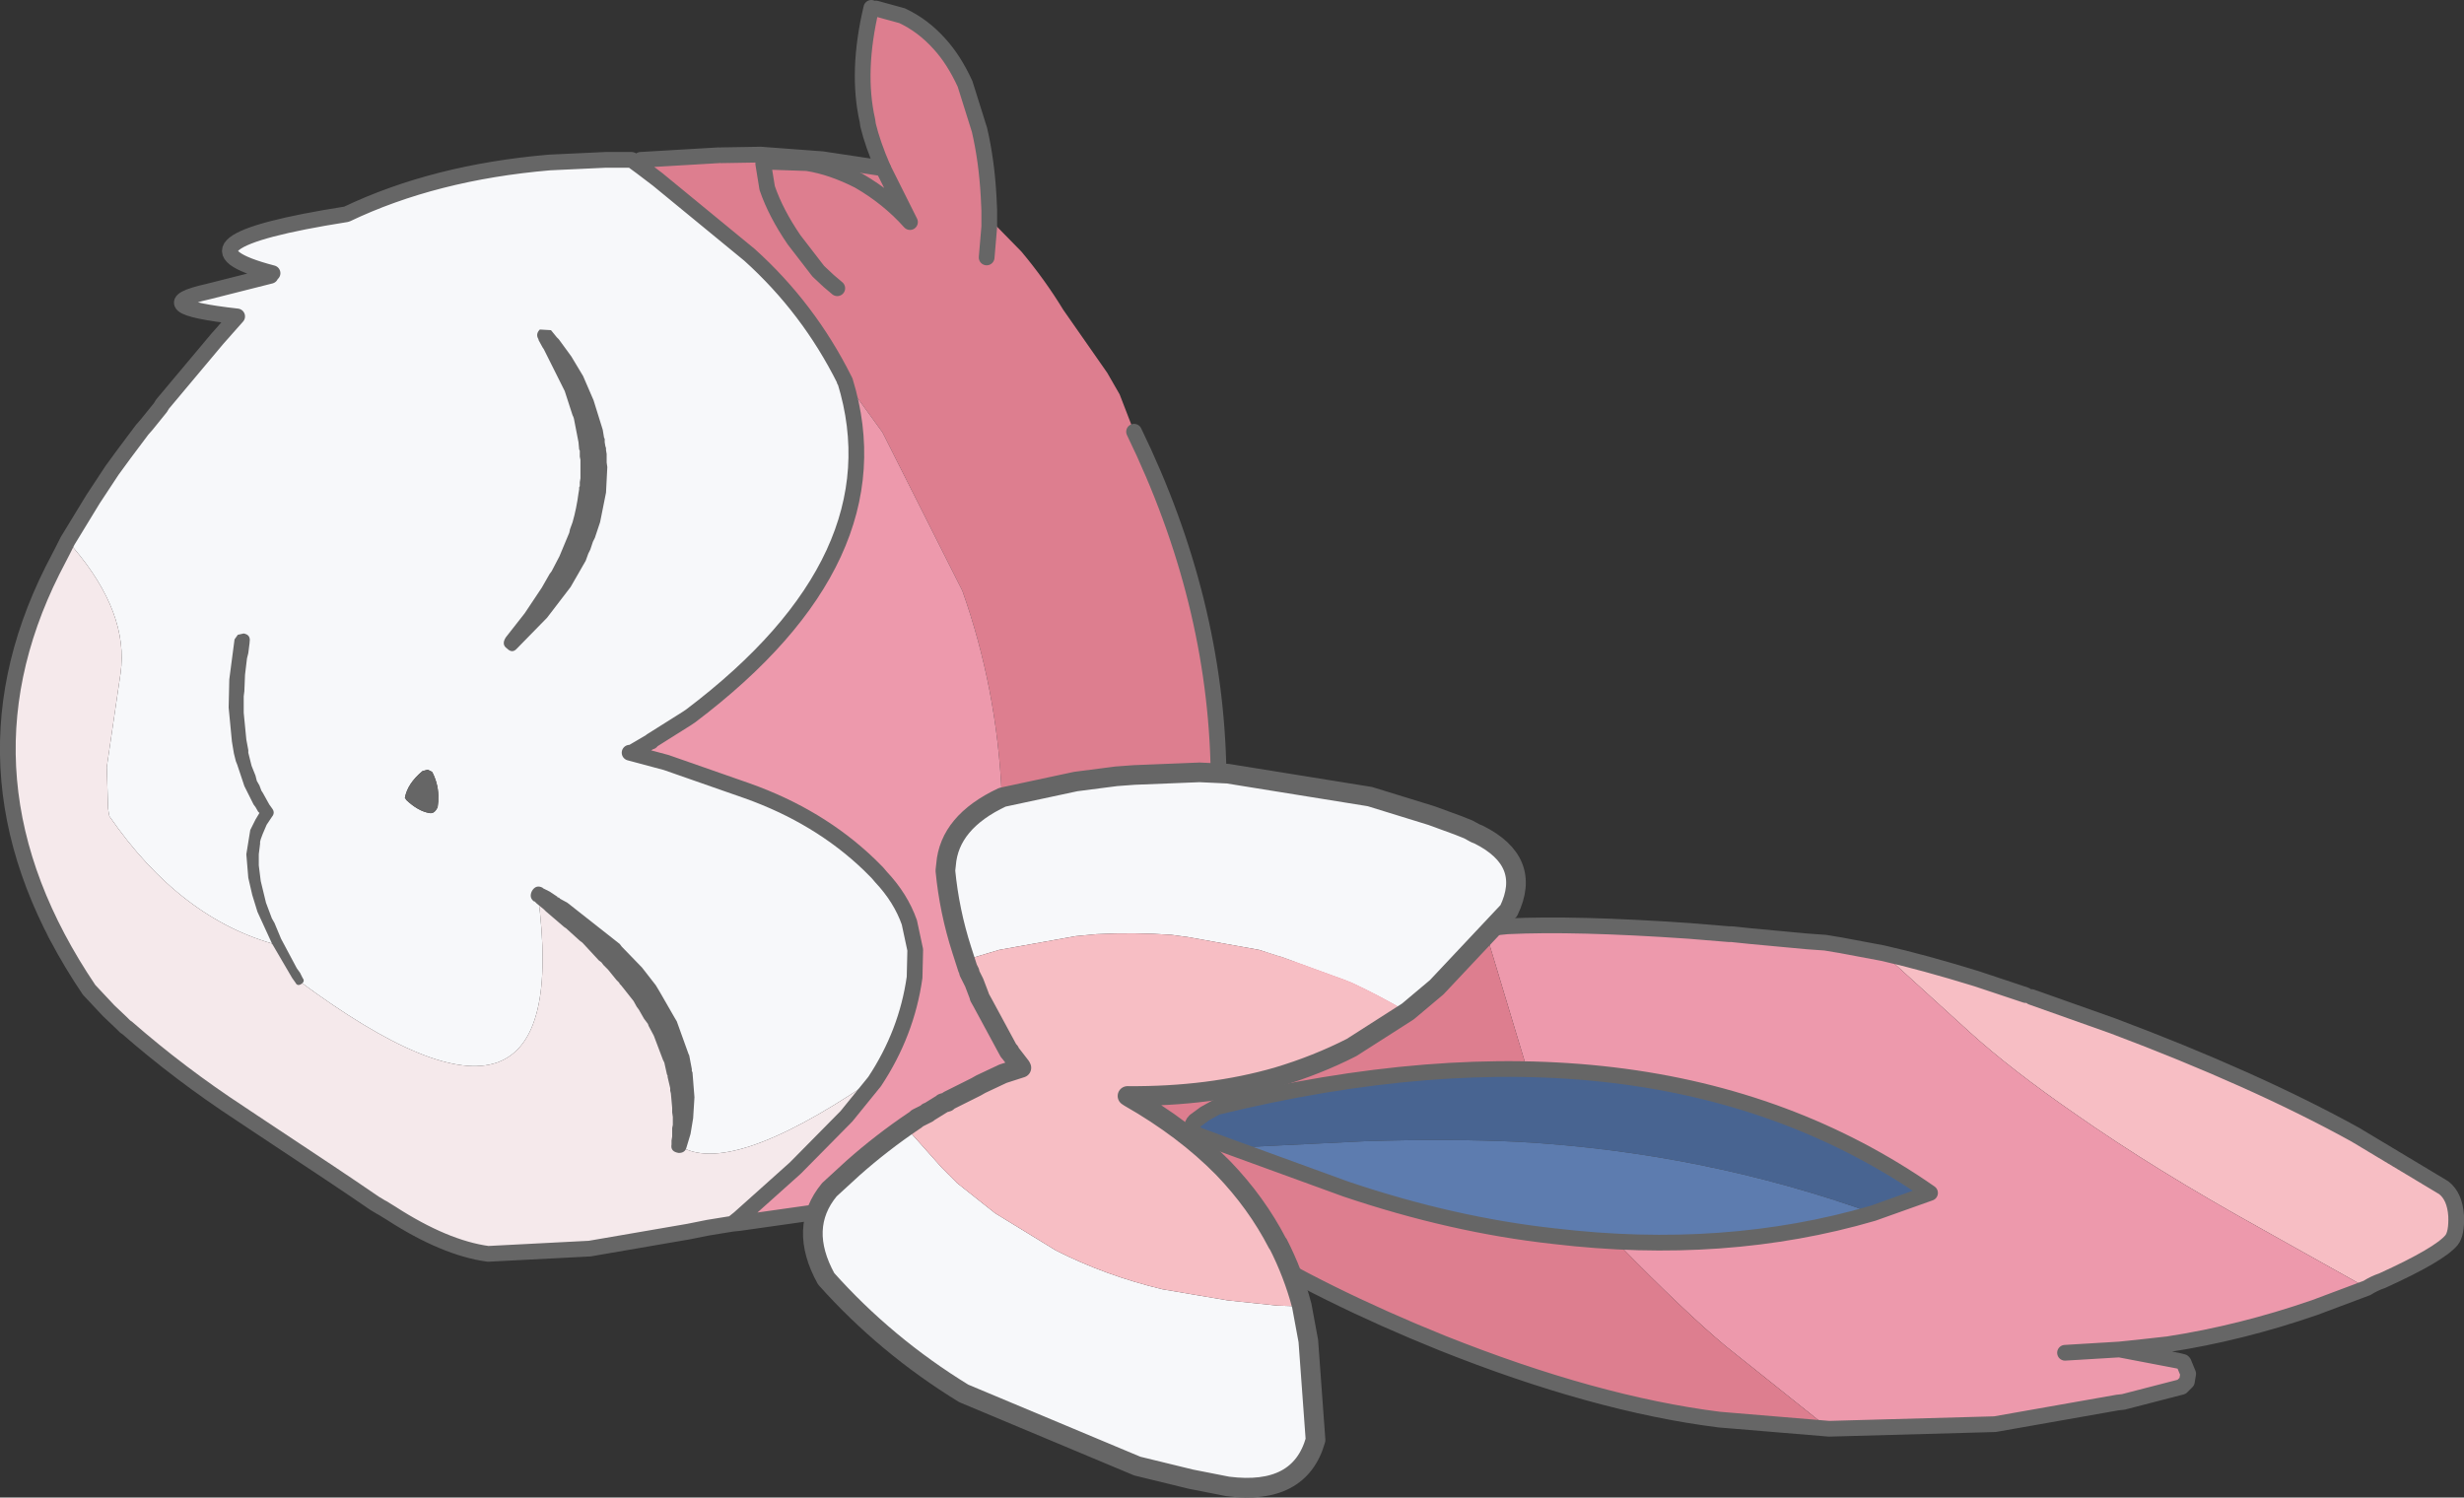 <?xml version="1.0" encoding="UTF-8" standalone="no"?>
<svg xmlns:xlink="http://www.w3.org/1999/xlink" height="114.3px" width="188.05px" xmlns="http://www.w3.org/2000/svg">
  <rect width="100%" height="100%" fill="#333333" stroke="none"/>
  <g transform="matrix(1.0, 0.0, 0.0, 1.0, 44.9, 62.6)">
    <path d="M110.15 13.5 Q117.05 16.0 123.6 18.85 L134.85 24.0 141.6 28.05 Q142.45 28.7 142.55 30.2 142.6 31.55 142.2 32.05 141.3 33.15 136.9 35.15 136.3 35.35 135.75 35.7 136.3 35.35 136.9 35.15 141.3 33.15 142.2 32.05 142.6 31.55 142.55 30.2 142.45 28.7 141.6 28.05 L134.85 24.0 138.35 25.6 141.8 27.8 Q142.3 28.15 142.65 29.7 143.25 31.3 142.45 32.2 L141.95 32.6 139.0 34.35 136.0 35.75 135.75 35.7 127.8 31.25 Q119.5 26.65 113.45 22.4 108.6 19.05 105.45 16.2 L98.8 10.15 Q101.9 10.85 105.95 12.1 101.9 10.85 98.8 10.15 L98.45 9.8 99.7 10.05 105.95 12.1 109.7 13.35 110.15 13.5" fill="#f7bec4" fill-rule="evenodd" stroke="none"/>
    <path d="M98.8 10.15 L105.45 16.2 Q108.6 19.05 113.45 22.4 119.5 26.65 127.8 31.25 L135.75 35.7 136.0 35.75 129.6 38.05 122.3 40.0 121.4 39.95 120.55 40.0 Q126.1 39.15 131.75 37.2 L135.75 35.7 131.75 37.2 Q126.1 39.15 120.55 40.0 L118.05 40.2 118.3 40.25 121.3 41.25 116.85 40.4 118.3 40.25 116.85 40.4 121.3 41.25 121.75 41.4 122.3 41.55 122.45 42.2 122.35 42.7 122.0 42.85 122.1 42.25 121.75 41.4 122.1 42.25 122.0 42.85 118.65 43.9 117.15 44.4 115.25 45.0 112.25 45.5 95.7 46.8 94.95 46.7 94.7 46.45 107.35 46.1 116.7 44.45 117.15 44.4 116.7 44.45 107.35 46.1 94.7 46.45 86.75 40.1 Q83.7 37.55 78.7 32.45 L79.0 32.45 89.05 32.1 Q94.1 31.45 98.4 30.05 L101.2 29.15 101.65 29.0 102.6 28.55 102.65 28.3 Q93.9 22.55 85.7 20.5 80.8 19.25 71.55 18.7 L68.4 8.25 Q70.9 8.05 73.4 8.15 L87.05 8.7 87.25 8.7 87.7 8.75 88.7 8.85 93.0 9.25 95.6 9.55 96.6 9.6 97.0 9.45 98.45 9.8 98.8 10.15 95.6 9.55 98.8 10.15 M116.85 40.4 L112.7 40.65 116.85 40.4" fill="#ed99ac" fill-rule="evenodd" stroke="none"/>
    <path d="M71.55 18.7 Q80.8 19.25 85.7 20.5 93.9 22.55 102.65 28.3 L102.6 28.55 101.65 29.0 101.2 29.15 98.4 30.05 98.05 30.0 102.4 28.45 Q81.3 13.75 47.95 21.9 L47.05 22.4 46.3 22.95 Q45.8 23.45 46.45 24.0 L49.15 25.0 48.85 25.0 47.65 24.8 46.2 24.15 Q45.8 23.95 45.8 23.55 45.7 23.15 46.0 22.95 L47.4 21.95 Q48.3 21.45 50.4 21.05 L53.7 20.35 61.75 19.2 71.55 18.7 M49.15 25.0 L46.45 24.0 Q45.8 23.45 46.3 22.95 L47.05 22.4 47.95 21.9 Q81.3 13.75 102.4 28.45 L98.05 30.0 Q85.1 25.35 71.0 24.55 65.75 24.3 59.35 24.5 L49.15 25.0" fill="#486491" fill-rule="evenodd" stroke="none"/>
    <path d="M98.4 30.05 Q94.1 31.45 89.05 32.1 L79.0 32.45 78.7 32.45 77.95 32.4 Q66.0 31.75 52.45 26.5 L48.85 25.0 49.15 25.0 59.35 24.5 Q65.75 24.3 71.0 24.55 85.1 25.35 98.05 30.0 L98.4 30.05 M49.15 25.0 L57.8 28.15 Q65.95 30.9 73.7 31.75 86.75 33.3 98.05 30.0 86.75 33.3 73.7 31.75 65.95 30.9 57.8 28.15 L49.15 25.0" fill="#5d7caf" fill-rule="evenodd" stroke="none"/>
    <path d="M94.95 46.7 L94.6 46.65 83.9 45.65 Q76.3 44.25 68.0 41.25 58.15 37.7 50.6 33.15 L49.2 32.0 Q56.1 36.25 65.15 39.9 76.8 44.55 86.3 45.75 L94.7 46.45 86.3 45.75 Q76.8 44.55 65.15 39.9 56.1 36.25 49.2 32.0 L49.05 31.85 49.05 31.9 49.1 32.15 Q48.8 31.7 48.4 31.75 L48.2 31.75 47.15 30.7 Q45.4 28.85 44.8 28.65 L43.65 28.2 Q42.5 27.65 40.4 26.05 L40.2 25.85 45.25 12.05 45.3 11.85 51.25 10.4 51.3 10.55 53.4 10.25 66.5 8.45 68.4 8.25 71.55 18.7 61.75 19.2 53.7 20.35 50.4 21.05 Q48.3 21.45 47.4 21.95 L46.0 22.95 Q45.7 23.15 45.8 23.55 45.8 23.95 46.2 24.15 L47.65 24.8 48.85 25.0 52.45 26.5 Q66.0 31.75 77.95 32.4 L78.7 32.45 Q83.7 37.55 86.75 40.1 L94.7 46.45 94.95 46.7 M47.15 30.7 L47.45 30.9 49.05 31.9 47.45 30.9 47.15 30.7 M45.25 12.05 L53.4 10.25 45.25 12.05" fill="#dd7e8f" fill-rule="evenodd" stroke="none"/>
    <path d="M134.85 24.0 Q127.25 19.8 116.35 15.7 L110.15 13.5 M109.7 13.35 L105.95 12.1 Q101.9 10.85 98.8 10.15 L95.6 9.55 94.4 9.35 93.0 9.25 88.7 8.85 87.25 8.7 87.05 8.7 84.0 8.45 Q75.3 7.85 70.15 8.1 L59.6 9.15 53.4 10.25 45.25 12.05 M135.75 35.7 Q136.3 35.35 136.9 35.15 141.3 33.15 142.2 32.05 142.6 31.55 142.55 30.2 142.45 28.7 141.6 28.05 L134.85 24.0 M120.55 40.0 L118.3 40.25 116.85 40.4 121.3 41.25 121.7 41.35 121.75 41.4 122.1 42.25 122.0 42.85 121.95 42.9 121.6 43.25 117.15 44.4 116.7 44.45 107.35 46.1 94.7 46.45 86.3 45.75 Q76.8 44.55 65.15 39.9 56.1 36.25 49.2 32.0 L49.05 31.9 47.45 30.9 47.15 30.7 M135.75 35.7 L131.75 37.2 Q126.1 39.15 120.55 40.0 M98.05 30.0 Q86.75 33.3 73.7 31.75 65.95 30.9 57.8 28.15 L49.15 25.0 46.45 24.0 Q45.8 23.45 46.3 22.95 L47.05 22.4 47.95 21.9 Q81.3 13.75 102.4 28.45 L98.05 30.0 M112.7 40.65 L116.85 40.4" fill="none" stroke="#666666" stroke-linecap="round" stroke-linejoin="round" stroke-width="1.2"/>
    <path d="M-24.1 -41.75 Q-32.75 -44.0 -18.45 -46.25 -11.75 -49.45 -2.95 -50.2 L1.35 -50.4 3.3 -50.4 4.05 -49.85 5.3 -48.9 8.05 -46.55 9.45 -45.3 12.15 -42.65 14.75 -39.9 17.1 -37.0 19.3 -33.95 19.55 -33.6 19.55 -33.55 19.55 -33.6 19.6 -33.5 19.55 -33.6 19.9 -32.85 19.7 -33.3 19.6 -33.5 Q23.75 -20.0 7.8 -7.95 L7.5 -7.75 4.8 -6.05 4.75 -6.0 3.3 -5.15 3.15 -5.15 5.95 -4.4 10.4 -3.0 Q16.5 -1.05 20.9 2.85 L21.5 3.4 21.9 3.85 22.05 4.0 22.35 4.35 Q23.9 6.2 24.5 8.55 L24.6 9.9 Q24.75 15.25 21.3 20.1 10.7 27.25 6.95 24.85 9.0 14.8 -2.8 6.45 L-3.85 5.7 Q-0.9 28.0 -22.1 12.25 L-23.65 9.55 Q-31.1 7.6 -36.55 -0.3 L-36.6 -0.55 -36.65 -0.9 -36.75 -4.05 -35.7 -11.2 Q-35.05 -15.8 -39.3 -20.8 L-39.5 -21.0 -39.55 -21.05 -39.75 -21.3 -37.8 -24.5 -36.35 -26.7 -35.4 -28.0 -34.05 -29.8 -33.7 -30.2 -32.6 -31.45 -32.45 -31.7 -32.4 -31.75 -26.8 -38.45 Q-33.95 -39.25 -29.0 -40.35 L-24.25 -41.55 -23.9 -41.7 -24.1 -41.75 M31.55 -1.95 L37.2 -3.1 40.3 -3.45 41.65 -3.55 46.65 -3.65 47.75 -3.6 48.1 -3.6 48.8 -3.55 59.65 -1.8 64.35 -0.35 66.4 0.4 66.9 0.6 67.15 0.7 67.7 1.0 67.95 1.1 Q71.7 3.2 69.95 6.8 L64.5 12.65 62.35 14.55 Q60.3 13.35 58.25 12.4 L57.75 12.2 52.95 10.45 52.6 10.35 51.2 9.9 45.65 8.9 45.6 8.9 44.5 8.75 Q41.65 8.55 38.8 8.7 L37.2 8.85 31.35 9.9 29.35 10.5 29.35 10.9 28.95 11.3 28.5 9.9 Q27.55 6.95 27.25 3.85 L27.3 3.4 Q27.55 0.15 31.6 -1.75 L31.55 -1.95 31.6 -1.75 37.2 -2.95 40.3 -3.35 41.65 -3.45 46.65 -3.65 41.65 -3.45 40.3 -3.35 37.2 -2.95 31.6 -1.75 Q27.55 0.15 27.3 3.4 L27.25 3.85 Q27.55 6.95 28.5 9.9 L28.95 11.3 28.95 11.55 28.7 11.4 28.25 9.9 27.5 7.05 27.0 3.8 27.05 3.4 Q27.3 0.0 31.3 -1.9 L31.55 -1.95 M19.6 -33.5 L19.55 -33.55 19.6 -33.5 M11.5 30.4 L12.05 30.15 11.45 30.55 11.5 30.75 11.5 30.8 7.65 31.4 9.15 31.1 11.0 30.8 11.5 30.4 M17.15 29.95 Q17.45 29.0 18.15 28.15 L19.8 26.55 Q22.05 24.5 24.65 22.8 L24.9 22.85 24.85 22.95 24.8 23.0 24.85 23.5 24.55 23.8 27.0 26.55 28.15 27.7 31.05 30.0 35.7 32.85 Q39.45 34.75 43.8 35.8 L48.8 36.65 52.6 37.05 54.15 37.1 54.65 39.75 55.2 47.2 Q54.0 51.55 48.55 50.75 L46.0 50.3 41.9 49.3 28.65 43.75 Q22.5 40.15 17.85 34.95 16.4 32.3 17.1 30.1 L17.15 29.95 M5.95 -4.4 L12.1 -2.25 Q17.6 -0.3 21.45 3.4 L21.9 3.85 21.45 3.4 Q17.6 -0.3 12.1 -2.25 L5.95 -4.4 M47.75 -3.6 L48.8 -3.55 47.75 -3.6 M-15.8 29.55 L-16.45 29.2 -19.7 27.05 Q-23.3 24.65 -26.75 22.4 L-28.1 21.5 Q-32.0 18.8 -35.35 15.75 L-35.2 15.85 Q-31.2 19.35 -26.55 22.4 L-25.65 23.0 -19.7 26.95 Q-18.05 28.05 -16.3 29.25 L-15.8 29.55 M28.65 43.75 Q22.7 40.1 18.15 35.0 16.0 31.1 18.4 28.2 L20.2 26.55 Q22.4 24.6 24.85 22.95 22.4 24.6 20.2 26.55 L18.4 28.2 Q16.0 31.1 18.15 35.0 22.7 40.1 28.65 43.75 M11.0 30.8 L11.5 30.75 11.0 30.8 M-14.0 -1.7 L-13.95 -1.65 -13.9 -1.55 Q-13.0 -0.7 -12.15 -0.55 -11.75 -0.45 -11.5 -1.0 L-11.45 -1.45 -11.45 -1.55 -11.45 -1.6 Q-11.4 -2.65 -11.9 -3.65 L-11.95 -3.7 -12.25 -3.85 -12.65 -3.75 Q-13.8 -2.8 -14.0 -1.7" fill="#f7f8fa" fill-rule="evenodd" stroke="none"/>
    <path d="M5.3 -48.9 L4.0 -50.1 3.65 -50.4 4.0 -50.4 9.95 -50.75 10.15 -50.75 13.6 -50.65 15.65 -50.45 16.9 -50.35 17.65 -50.45 17.85 -50.45 22.5 -49.75 Q21.7 -51.6 21.35 -53.05 L21.3 -53.7 Q20.85 -57.65 21.95 -61.95 L23.95 -61.4 25.1 -60.6 26.8 -59.25 Q27.9 -58.05 28.75 -56.2 L28.85 -55.55 29.2 -54.25 30.55 -47.6 30.6 -46.55 30.6 -45.9 33.05 -43.4 Q34.85 -41.25 36.25 -38.95 L39.6 -34.15 40.55 -32.5 41.65 -29.65 Q47.9 -16.8 48.1 -3.6 L47.75 -3.6 46.65 -3.65 41.65 -3.55 40.3 -3.45 37.2 -3.1 31.55 -1.95 Q31.2 -10.0 28.55 -17.5 L22.45 -29.6 19.55 -33.6 Q16.8 -39.1 12.3 -43.15 L5.3 -48.9 M30.4 -42.95 L30.6 -45.3 30.6 -45.9 30.6 -45.3 30.4 -42.95 M22.5 -49.75 L24.55 -45.65 Q22.9 -47.5 20.65 -48.8 18.6 -49.85 16.7 -50.15 L13.8 -50.25 16.7 -50.15 Q18.6 -49.85 20.65 -48.8 22.9 -47.5 24.55 -45.65 L22.5 -49.75 M19.0 -40.6 L18.35 -41.15 17.55 -41.9 15.7 -44.3 Q14.3 -46.35 13.65 -48.25 L13.35 -50.1 13.65 -48.25 Q14.3 -46.35 15.7 -44.3 L17.55 -41.9 18.35 -41.15 19.0 -40.6" fill="#dd7e8f" fill-rule="evenodd" stroke="none"/>
    <path d="M19.55 -33.6 L22.45 -29.6 28.55 -17.5 Q31.2 -10.0 31.55 -1.95 L31.3 -1.9 Q27.3 0.0 27.05 3.4 L27.0 3.8 27.5 7.05 28.25 9.9 28.7 11.4 28.95 11.55 29.1 11.6 29.05 11.6 29.45 12.4 29.05 11.6 29.1 11.6 29.45 12.4 29.4 12.65 Q29.4 13.1 29.85 13.45 L29.85 13.5 30.1 13.95 30.05 14.25 29.95 14.45 30.45 15.05 Q31.8 16.7 31.2 17.0 L31.7 17.4 32.1 17.65 32.15 17.65 32.15 17.7 32.15 17.65 32.2 17.7 32.15 17.7 31.7 17.65 31.65 17.65 32.6 18.65 33.0 18.8 33.05 18.9 33.0 18.8 33.05 18.8 33.05 18.9 32.7 18.8 31.2 19.15 31.3 19.2 31.65 19.35 31.15 19.35 30.4 19.5 Q30.55 19.8 29.95 20.15 L29.6 20.35 28.5 20.7 27.7 20.9 27.65 21.15 27.5 21.4 27.4 21.5 27.05 21.6 27.0 21.65 27.05 21.6 27.4 21.5 27.0 21.65 26.95 21.65 Q26.4 21.75 26.05 22.15 L25.95 22.3 25.9 22.3 25.9 22.35 25.1 22.75 25.0 22.85 25.1 22.75 25.9 22.35 25.0 22.85 24.9 22.85 24.65 22.8 Q22.05 24.5 19.8 26.55 L18.15 28.15 Q17.45 29.0 17.15 29.95 L11.5 30.75 17.15 29.95 17.1 30.1 11.5 30.8 11.5 30.75 11.45 30.55 12.05 30.15 11.5 30.4 15.8 26.55 19.7 22.6 21.85 19.95 Q24.3 16.25 24.9 12.0 L24.95 9.9 24.5 7.8 Q23.85 5.95 22.35 4.35 23.85 5.95 24.5 7.8 L24.95 9.9 24.9 12.0 Q24.3 16.25 21.85 19.95 L19.7 22.6 15.8 26.55 11.5 30.4 11.25 30.5 15.75 26.55 Q18.9 23.45 21.3 20.1 24.75 15.25 24.6 9.9 L24.5 8.55 Q23.9 6.2 22.35 4.35 L22.05 4.0 21.9 3.85 21.5 3.4 20.9 2.85 Q16.5 -1.05 10.4 -3.0 L5.95 -4.4 3.15 -5.15 3.3 -5.15 4.75 -6.0 4.8 -6.0 5.5 -6.1 7.95 -7.6 7.8 -7.95 Q23.75 -20.0 19.6 -33.5 L19.7 -33.3 19.9 -32.85 19.55 -33.6 M-32.65 -31.5 L-32.5 -31.75 -32.45 -31.7 -32.6 -31.45 -32.65 -31.5 M21.85 19.95 L21.3 20.1 21.85 19.95" fill="#ed99ac" fill-rule="evenodd" stroke="none"/>
    <path d="M24.9 22.85 L25.0 22.85 24.85 22.95 24.9 22.85 M25.9 22.35 L25.9 22.3 25.95 22.3 26.05 22.15 Q26.4 21.75 26.95 21.65 L27.0 21.65 27.4 21.5 27.5 21.4 27.65 21.15 27.7 20.9 28.5 20.7 29.6 20.35 29.95 20.15 Q30.55 19.8 30.4 19.5 L31.15 19.35 31.65 19.35 31.3 19.2 31.2 19.15 32.7 18.8 33.05 18.9 33.05 18.8 33.0 18.8 32.6 18.65 31.65 17.65 31.7 17.65 32.15 17.7 32.2 17.7 32.15 17.65 32.1 17.65 31.7 17.4 31.2 17.0 Q31.8 16.7 30.45 15.05 L29.95 14.45 30.05 14.25 30.1 13.95 29.85 13.5 29.85 13.45 Q29.4 13.1 29.4 12.65 L29.45 12.4 29.1 11.6 28.95 11.55 28.95 11.3 29.35 10.9 29.35 10.5 31.35 9.9 37.2 8.85 38.8 8.7 Q41.65 8.55 44.5 8.75 L45.6 8.9 45.65 8.9 51.2 9.9 52.6 10.35 52.95 10.45 57.75 12.2 58.25 12.4 Q60.3 13.35 62.35 14.55 L62.55 14.6 62.6 14.65 62.5 14.85 62.45 15.0 62.05 15.3 62.0 15.3 58.25 17.6 Q55.6 19.0 52.6 19.85 47.85 21.2 42.35 21.35 L41.2 21.05 40.85 20.95 40.8 21.0 41.3 21.15 42.5 21.45 Q46.3 23.75 48.95 26.55 51.15 28.85 52.6 31.6 L53.0 32.35 54.4 36.2 54.45 36.35 54.5 36.75 54.45 36.9 54.45 37.05 Q53.8 34.6 52.65 32.35 L52.6 32.3 Q51.0 29.2 48.45 26.55 45.5 23.55 41.3 21.15 45.5 23.55 48.45 26.55 51.0 29.2 52.6 32.3 L52.65 32.35 Q53.8 34.6 54.45 37.05 L54.4 37.2 54.15 37.1 52.6 37.05 48.8 36.65 43.8 35.8 Q39.45 34.75 35.7 32.85 L31.05 30.0 28.15 27.7 27.0 26.55 24.55 23.8 24.85 23.5 24.8 23.0 24.85 22.95 25.0 22.85 25.9 22.35 M29.1 11.6 L28.95 11.3 29.1 11.6 M29.85 13.45 L29.45 12.4 29.85 13.45 M62.55 14.6 L58.25 17.35 Q55.6 18.7 52.6 19.6 47.4 21.1 41.2 21.05 47.4 21.1 52.6 19.6 55.6 18.7 58.25 17.35 L62.55 14.6 M27.5 21.4 L29.6 20.35 27.5 21.4 M25.95 22.3 L27.0 21.65 25.95 22.3 M33.0 18.8 L32.15 17.7 33.0 18.8 M32.1 17.65 L30.1 13.95 32.1 17.65 M29.95 20.15 L31.65 19.35 33.05 18.9 31.65 19.35 29.95 20.15" fill="#f7bec4" fill-rule="evenodd" stroke="none"/>
    <path d="M-15.05 30.0 L-15.7 29.6 -15.8 29.55 -16.3 29.25 Q-18.05 28.05 -19.7 26.95 L-25.65 23.0 -26.55 22.4 Q-31.2 19.35 -35.2 15.85 L-35.35 15.75 -35.65 15.45 -36.6 14.55 -36.8 14.9 -37.3 14.25 -37.15 14.1 -38.1 13.05 -41.45 8.6 -38.1 12.95 Q-48.9 -3.05 -40.9 -19.05 L-40.1 -20.6 -40.35 -20.8 -40.05 -21.05 -39.9 -21.0 -39.75 -21.3 -39.55 -21.05 -39.5 -21.0 -39.3 -20.8 Q-35.05 -15.8 -35.7 -11.2 L-36.75 -4.05 -36.65 -0.9 -36.6 -0.55 -36.55 -0.3 Q-31.1 7.6 -23.65 9.55 L-22.1 12.25 Q-0.9 28.0 -3.85 5.7 L-2.8 6.45 Q9.0 14.8 6.95 24.85 10.7 27.25 21.3 20.1 18.9 23.45 15.75 26.55 L11.25 30.5 11.5 30.4 11.0 30.8 9.15 31.1 7.65 31.4 -2.65 32.85 -7.0 33.05 Q-9.9 33.1 -15.05 30.0 M-39.9 -21.0 L-40.0 -20.8 -40.1 -20.6 -40.0 -20.8 -39.9 -21.0 M-38.1 13.05 L-38.1 12.95 -38.1 13.05 M-38.1 12.95 L-36.6 14.55 -38.1 12.95" fill="#f5e9eb" fill-rule="evenodd" stroke="none"/>
    <path d="M-14.0 -1.7 Q-13.8 -2.8 -12.65 -3.75 L-12.25 -3.85 -11.95 -3.7 -11.9 -3.65 Q-11.4 -2.65 -11.45 -1.6 L-11.45 -1.55 -11.45 -1.45 -11.5 -1.0 Q-11.75 -0.45 -12.15 -0.55 -13.0 -0.7 -13.9 -1.55 L-13.95 -1.65 -14.0 -1.7" fill="#666666" fill-rule="evenodd" stroke="none"/>
    <path d="M4.0 -50.4 L9.95 -50.75 M10.15 -50.75 L13.15 -50.8 M22.5 -49.75 Q21.7 -51.6 21.35 -53.05 L21.3 -53.4 Q20.45 -57.15 21.6 -62.0 M-24.1 -41.75 Q-32.75 -44.0 -18.45 -46.25 -11.75 -49.45 -2.95 -50.2 L1.35 -50.4 3.3 -50.4 4.05 -49.85 5.3 -48.9 12.3 -43.15 Q16.8 -39.1 19.55 -33.6 L19.55 -33.55 M48.1 -3.6 Q47.9 -16.8 41.65 -29.65 M30.6 -45.9 L30.6 -45.3 30.4 -42.95 M13.8 -50.25 L16.7 -50.15 Q18.6 -49.85 20.65 -48.8 22.9 -47.5 24.55 -45.65 L22.5 -49.75 M26.8 -59.25 Q27.9 -58.05 28.75 -56.2 L29.85 -52.7 Q30.4 -50.35 30.55 -47.6 L30.6 -46.55 30.6 -45.9 M23.95 -61.4 L21.95 -61.95 M23.95 -61.4 Q25.55 -60.65 26.8 -59.25 M13.35 -50.1 L13.65 -48.25 Q14.3 -46.35 15.7 -44.3 L17.55 -41.9 18.35 -41.15 19.0 -40.6 M19.6 -33.5 L19.55 -33.6 M19.6 -33.5 Q23.75 -20.0 7.8 -7.95 L7.5 -7.75 4.8 -6.05 4.8 -6.0 M4.75 -6.0 L3.3 -5.15 M3.15 -5.15 L5.95 -4.4 12.1 -2.25 Q17.6 -0.3 21.45 3.4 L21.9 3.85 22.05 4.0 22.35 4.35 Q23.85 5.95 24.5 7.8 L24.95 9.9 24.9 12.0 Q24.3 16.25 21.85 19.95 L19.7 22.6 15.8 26.55 11.5 30.4 11.0 30.8 9.15 31.1 7.65 31.4 0.1 32.7 -7.65 33.1 Q-10.95 32.65 -15.05 30.0 L-15.7 29.6 -15.8 29.55 -16.3 29.25 Q-18.05 28.05 -19.7 26.95 L-25.65 23.0 -26.55 22.4 Q-31.2 19.35 -35.2 15.85 L-35.35 15.75 -35.65 15.45 -36.6 14.55 -38.1 12.95 Q-48.9 -3.05 -40.9 -19.05 L-40.1 -20.6 -40.0 -20.8 -39.9 -21.0 -39.75 -21.3 -37.8 -24.5 -36.35 -26.7 -35.4 -28.0 -34.05 -29.8 -33.7 -30.2 -32.65 -31.5 -32.5 -31.75 -28.35 -36.7 -27.6 -37.55 -26.8 -38.45 Q-33.95 -39.25 -29.0 -40.35 L-24.25 -41.55 M11.5 30.75 L17.15 29.95 M11.5 30.75 L11.0 30.8" fill="none" stroke="#666666" stroke-linecap="round" stroke-linejoin="round" stroke-width="1.2"/>
    <path d="M13.15 -50.8 L17.85 -50.45 22.5 -49.75" fill="none" stroke="#666666" stroke-linecap="round" stroke-linejoin="miter-clip" stroke-miterlimit="3.0" stroke-width="1.2"/>
    <path d="M19.55 -33.55 L19.6 -33.5 19.7 -33.3 19.9 -32.85 19.55 -33.6 M31.55 -1.95 L31.6 -1.75" fill="none" stroke="#666666" stroke-linecap="round" stroke-linejoin="miter-clip" stroke-miterlimit="3.0" stroke-width="0.05"/>
    <path d="M46.65 -3.65 L47.75 -3.6 48.8 -3.55 59.65 -1.8 64.35 -0.35 66.4 0.4 66.9 0.6 67.15 0.7 67.7 1.0 67.95 1.1 Q72.05 3.15 70.25 6.9 L64.75 12.75 62.55 14.6 58.25 17.35 Q55.6 18.7 52.6 19.6 47.4 21.1 41.2 21.05 L41.15 21.05 41.3 21.15 Q45.5 23.55 48.45 26.55 51.0 29.2 52.6 32.3 L52.65 32.35 Q53.8 34.6 54.45 37.05 L54.95 39.75 55.5 47.3 Q54.3 51.55 48.8 50.85 L46.0 50.3 41.9 49.3 28.65 43.75 Q22.7 40.1 18.15 35.0 16.0 31.1 18.4 28.2 L20.2 26.55 Q22.4 24.6 24.85 22.95 L25.0 22.85 25.1 22.75 25.9 22.35 25.9 22.3 25.95 22.3 27.0 21.65 27.05 21.6 27.4 21.5 27.5 21.4 29.6 20.35 29.95 20.15 31.65 19.35 33.05 18.9 33.0 18.8 32.15 17.7 32.15 17.65 32.1 17.65 30.1 13.95 29.85 13.5 29.85 13.45 29.45 12.4 29.05 11.6 29.1 11.6 28.95 11.3 28.5 9.9 Q27.55 6.95 27.25 3.85 L27.3 3.4 Q27.55 0.15 31.6 -1.75 L37.2 -2.95 40.3 -3.35 41.65 -3.45 46.65 -3.65" fill="none" stroke="#666666" stroke-linecap="round" stroke-linejoin="round" stroke-width="1.5"/>
    <path d="M21.3 20.1 L21.85 19.95 M-38.1 12.95 L-38.1 13.05" fill="none" stroke="#666666" stroke-linecap="round" stroke-linejoin="round" stroke-width="0.05"/>
    <path d="M-4.15 6.2 Q-4.55 5.9 -4.3 5.4 -4.0 4.9 -3.5 5.15 L-3.45 5.2 -2.95 5.45 -2.35 5.85 -2.35 5.9 -2.25 5.9 -2.15 6.0 -1.6 6.3 2.4 9.45 2.55 9.65 4.1 11.25 5.15 12.6 5.45 13.1 6.6 15.1 6.75 15.35 7.65 17.85 7.7 17.95 7.9 19.0 7.9 19.15 7.95 19.25 8.1 21.15 8.0 22.75 7.8 23.95 7.5 24.95 Q7.4 25.4 6.9 25.4 6.25 25.3 6.35 24.75 L6.35 24.45 6.4 24.15 6.4 23.5 6.45 23.25 6.45 22.65 6.4 22.3 6.4 21.95 6.3 20.85 6.25 20.65 6.25 20.45 6.05 19.6 6.05 19.5 6.0 19.4 5.8 18.5 5.7 18.3 5.0 16.45 4.6 15.7 4.55 15.55 4.25 15.15 3.85 14.45 3.7 14.25 3.45 13.8 2.5 12.6 2.4 12.5 2.35 12.4 2.15 12.2 1.5 11.4 1.15 11.05 1.0 10.85 0.8 10.7 -0.45 9.35 -0.65 9.2 -1.7 8.25 -1.85 8.15 -3.25 6.95 -3.4 6.8 -3.95 6.35 -4.1 6.2 -4.15 6.2 M-21.8 12.05 Q-21.6 12.3 -21.9 12.5 -22.2 12.7 -22.35 12.4 L-22.6 12.05 -24.15 9.4 -25.25 7.0 -25.65 5.7 -25.95 4.4 -26.1 2.6 -25.8 0.75 -25.4 -0.05 -25.1 -0.55 -25.2 -0.65 -25.4 -1.0 -25.55 -1.2 -26.25 -2.6 -26.8 -4.25 -26.9 -4.5 -27.05 -5.1 -27.2 -6.0 -27.45 -8.6 -27.4 -10.75 -27.0 -13.8 -26.75 -14.15 -26.3 -14.25 Q-25.75 -14.15 -25.85 -13.6 L-25.85 -13.55 -25.95 -12.75 -26.05 -12.35 -26.2 -11.1 -26.25 -9.85 -26.3 -9.45 -26.3 -8.2 -26.1 -6.15 -25.95 -5.35 -25.95 -5.15 -25.7 -4.15 -25.4 -3.4 -25.3 -3.0 -25.1 -2.65 -24.95 -2.25 -24.85 -2.1 -24.35 -1.2 -24.1 -0.85 Q-23.9 -0.55 -24.15 -0.25 L-24.55 0.35 -24.85 1.05 -25.0 1.45 -25.05 1.65 -25.05 1.8 -25.15 2.6 -25.15 3.45 -25.0 4.65 -24.6 6.3 -24.15 7.5 -23.95 7.85 -23.45 9.05 -22.25 11.3 -22.0 11.65 -21.8 12.05 M-5.45 -13.1 Q-5.8 -12.7 -6.2 -13.1 -6.65 -13.4 -6.3 -13.95 L-4.85 -15.8 -3.55 -17.75 -2.95 -18.8 -2.8 -19.0 -2.2 -20.15 -1.45 -21.95 -1.4 -22.2 -1.2 -22.75 Q-0.9 -23.8 -0.75 -24.95 L-0.7 -25.25 -0.7 -25.4 -0.65 -25.5 -0.65 -25.8 -0.6 -26.1 -0.6 -27.5 -0.65 -27.75 -0.65 -28.2 -0.7 -28.3 -0.75 -28.85 -1.1 -30.65 -1.15 -30.8 -1.2 -30.9 -1.8 -32.75 -3.4 -35.95 -3.5 -36.1 -3.8 -36.65 -3.8 -36.7 Q-4.05 -37.1 -3.7 -37.45 L-2.85 -37.4 -2.4 -36.85 -2.25 -36.7 -1.3 -35.4 -0.4 -33.9 0.4 -32.05 1.1 -29.8 1.2 -29.2 1.25 -29.1 1.25 -28.85 1.3 -28.55 1.35 -28.4 1.35 -28.25 1.4 -27.95 1.4 -27.3 1.45 -26.95 1.35 -25.0 0.9 -22.75 0.5 -21.55 0.35 -21.25 0.15 -20.65 0.0 -20.35 -0.2 -19.8 -1.35 -17.8 -3.15 -15.45 -5.45 -13.1" fill="#666666" fill-rule="evenodd" stroke="none"/>
  </g>
</svg>
